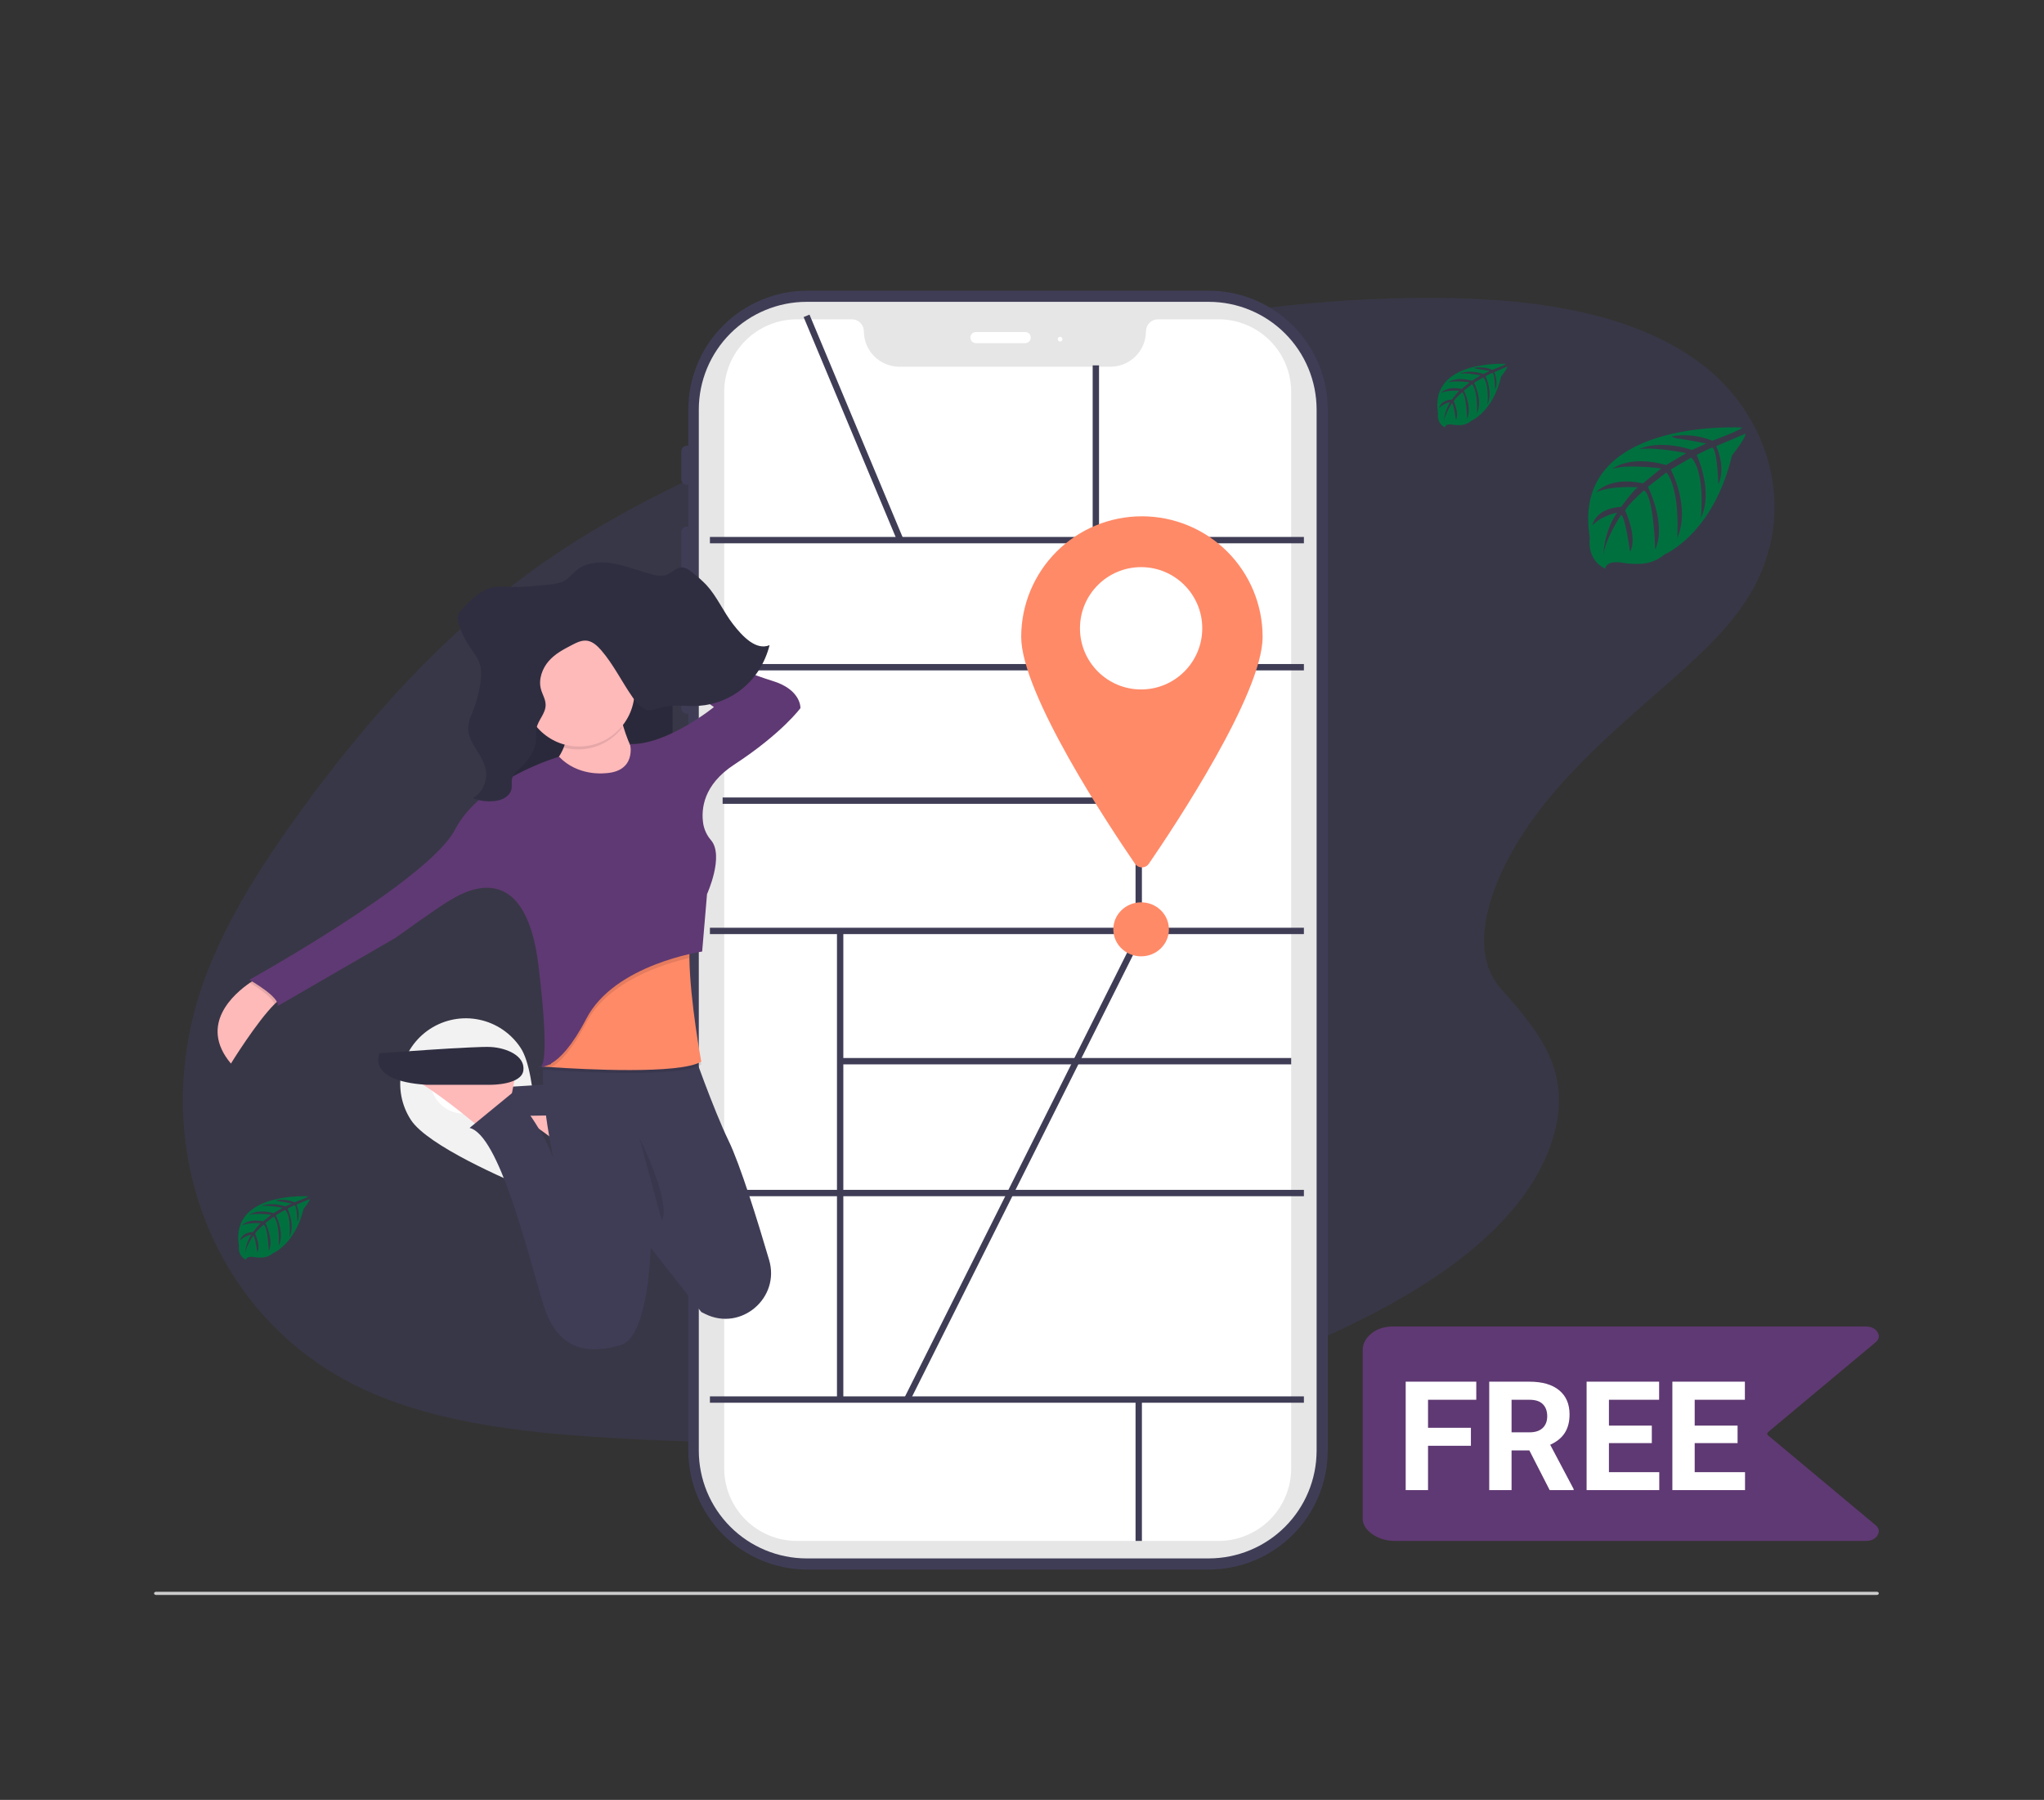 <svg width="1287" height="1133" viewBox="0 0 1287 1133" fill="none" xmlns="http://www.w3.org/2000/svg">
<rect x="0" y="0" width="1287" height="1133" fill="#333333" stroke="none"/>
<path opacity="0.1" d="M975.778 722.485C959.019 767.898 911.576 802.572 864.289 827.027C715.759 903.839 547.553 914.063 392.043 905.565C335.747 902.488 278.884 896.974 231.126 875.551C133.906 831.941 90.103 719.058 129.655 614.055C143.112 578.329 164.82 544.365 188.407 511.749C230.345 453.757 279.635 398.182 340.493 355.328C383.892 324.768 432.174 301.366 481.013 280.849C617.466 223.524 762.829 187.043 902.595 187.523C963.896 187.734 1026.31 195.961 1070.16 228.238C1114.01 260.516 1133.51 322.243 1101.42 374.862C1088.15 396.624 1067.74 414.777 1047.65 432.357C1018.07 458.235 987.903 484.328 965.521 515.144C942.403 546.972 921.029 595.052 944.904 622.175C970.521 651.276 992.517 677.124 975.778 722.485Z" fill="#6C63FF"/>
<path d="M761.163 183H508.232C488.391 183.022 469.369 190.912 455.34 204.938C441.31 218.964 433.418 237.981 433.396 257.817V280.673C432.876 280.531 432.331 280.51 431.803 280.614C431.275 280.718 430.778 280.944 430.351 281.272C429.925 281.601 429.581 282.025 429.347 282.509C429.112 282.994 428.994 283.526 429 284.064V301.641C428.994 302.179 429.112 302.712 429.347 303.196C429.581 303.681 429.925 304.104 430.351 304.433C430.778 304.762 431.275 304.987 431.803 305.091C432.331 305.195 432.876 305.175 433.396 305.032V331.645C432.876 331.502 432.331 331.482 431.803 331.586C431.275 331.69 430.778 331.915 430.351 332.244C429.925 332.573 429.581 332.996 429.347 333.481C429.112 333.965 428.994 334.498 429 335.036V378.977C428.994 379.515 429.112 380.048 429.347 380.532C429.581 381.017 429.925 381.44 430.351 381.769C430.778 382.098 431.275 382.323 431.803 382.427C432.331 382.531 432.876 382.511 433.396 382.368V398.436C432.876 398.293 432.331 398.272 431.803 398.376C431.275 398.48 430.778 398.706 430.351 399.034C429.925 399.363 429.581 399.787 429.347 400.271C429.112 400.756 428.994 401.288 429 401.827V445.768C428.994 446.306 429.112 446.838 429.347 447.323C429.581 447.807 429.925 448.231 430.351 448.56C430.778 448.889 431.275 449.114 431.803 449.218C432.331 449.322 432.876 449.301 433.396 449.159V913.183C433.418 933.019 441.31 952.036 455.34 966.062C469.369 980.088 488.391 987.978 508.232 988H761.163C781.004 987.978 800.026 980.088 814.056 966.062C828.086 952.036 835.978 933.019 836 913.183V257.817C835.978 237.981 828.086 218.964 814.056 204.938C800.026 190.912 781.004 183.022 761.163 183ZM820.177 913.183C820.159 928.825 813.936 943.821 802.873 954.881C791.809 965.942 776.809 972.164 761.163 972.181H508.232C492.586 972.163 477.586 965.942 466.523 954.881C455.459 943.821 449.236 928.825 449.219 913.183V257.817C449.236 242.175 455.459 227.179 466.523 216.119C477.586 205.058 492.586 198.837 508.232 198.819H761.163C776.809 198.837 791.809 205.058 802.873 216.119C813.936 227.179 820.159 242.175 820.177 257.817V913.183Z" fill="#3F3D56"/>
<path d="M761.115 981H507.885C489.887 980.98 472.632 973.831 459.906 961.122C447.179 948.413 440.02 931.181 440 913.208V257.792C440.02 239.819 447.179 222.587 459.906 209.878C472.632 197.169 489.887 190.02 507.885 190H761.115C779.113 190.02 796.368 197.169 809.094 209.878C821.821 222.587 828.98 239.819 829 257.792V913.208C828.98 931.181 821.821 948.413 809.094 961.122C796.368 973.831 779.113 980.98 761.115 981Z" fill="#E6E6E6"/>
<path d="M767.255 970H501.745C489.617 969.986 477.99 965.17 469.414 956.609C460.838 948.047 456.014 936.439 456 924.331V246.669C456.014 234.561 460.838 222.953 469.414 214.391C477.989 205.83 489.617 201.014 501.745 201H536.37C538.375 201.002 540.297 201.798 541.714 203.213C543.131 204.629 543.929 206.547 543.931 208.548C543.938 214.46 546.293 220.128 550.48 224.309C554.668 228.489 560.345 230.84 566.267 230.847H699.216C705.138 230.84 710.815 228.489 715.002 224.309C719.19 220.128 721.545 214.46 721.552 208.548C721.554 206.547 722.351 204.629 723.769 203.213C725.186 201.798 727.108 201.002 729.112 201H767.255C779.383 201.014 791.01 205.83 799.586 214.391C808.162 222.953 812.986 234.561 813 246.669V924.331C812.986 936.439 808.162 948.047 799.586 956.609C791.011 965.17 779.383 969.986 767.255 970Z" fill="white"/>
<path d="M645.545 216H614.455C613.538 216 612.66 215.631 612.012 214.975C611.364 214.319 611 213.428 611 212.5C611 211.572 611.364 210.681 612.012 210.025C612.66 209.369 613.538 209 614.455 209H645.545C646.462 209 647.34 209.369 647.988 210.025C648.636 210.681 649 211.572 649 212.5C649 213.428 648.636 214.319 647.988 214.975C647.34 215.631 646.462 216 645.545 216Z" fill="white"/>
<path d="M667.5 215C668.328 215 669 214.328 669 213.5C669 212.672 668.328 212 667.5 212C666.672 212 666 212.672 666 213.5C666 214.328 666.672 215 667.5 215Z" fill="white"/>
<path d="M821 338H447V342H821V338Z" fill="#3F3D56"/>
<path d="M821 418H447V422H821V418Z" fill="#3F3D56"/>
<path d="M821 584H447V588H821V584Z" fill="#3F3D56"/>
<path d="M821 749H447V753H821V749Z" fill="#3F3D56"/>
<path d="M821 879H447V883H821V879Z" fill="#3F3D56"/>
<path d="M719 340H715V586H719V340Z" fill="#3F3D56"/>
<path d="M531 586H527V881H531V586Z" fill="#3F3D56"/>
<path d="M813 666H529V670H813V666Z" fill="#3F3D56"/>
<path d="M719 881H715V970H719V881Z" fill="#3F3D56"/>
<path d="M716 502H455V506H716V502Z" fill="#3F3D56"/>
<path d="M509.695 198.046L506 199.592L565.037 340.663L568.732 339.116L509.695 198.046Z" fill="#3F3D56"/>
<path d="M692 230H688V340H692V230Z" fill="#3F3D56"/>
<path d="M795 400.892C795 436.682 739.587 520.077 723.394 543.685C722.905 544.398 722.25 544.982 721.484 545.386C720.718 545.789 719.866 546 719 546C718.134 546 717.282 545.789 716.516 545.386C715.75 544.982 715.095 544.398 714.606 543.685C698.413 520.077 643 436.682 643 400.892C643 380.764 651.007 361.461 665.26 347.228C679.513 332.996 698.844 325 719 325C739.156 325 758.487 332.996 772.74 347.228C786.993 361.461 795 380.764 795 400.892Z" fill="#FF8A68"/>
<path d="M718.5 434C739.763 434 757 416.763 757 395.5C757 374.237 739.763 357 718.5 357C697.237 357 680 374.237 680 395.5C680 416.763 697.237 434 718.5 434Z" fill="white"/>
<path d="M716.164 586.723L569.521 879.716L573.103 881.509L719.746 588.516L716.164 586.723Z" fill="#3F3D56"/>
<path d="M718.5 602C728.165 602 736 594.389 736 585C736 575.611 728.165 568 718.5 568C708.835 568 701 575.611 701 585C701 594.389 708.835 602 718.5 602Z" fill="#FF8A68"/>
<path d="M327.886 659.727C338.554 676.044 338.213 730.575 337.886 746.162C337.876 746.633 337.752 747.095 337.524 747.507C337.296 747.919 336.972 748.269 336.578 748.527C336.184 748.785 335.734 748.943 335.265 748.987C334.797 749.031 334.324 748.961 333.89 748.781C319.488 742.844 269.428 721.336 258.76 705.019C255.785 700.476 253.733 695.39 252.723 690.052C251.712 684.715 251.762 679.23 252.869 673.912C253.977 668.594 256.12 663.546 259.177 659.058C262.234 654.569 266.145 650.727 270.686 647.752C275.227 644.777 280.308 642.727 285.641 641.719C290.974 640.71 296.452 640.764 301.764 641.876C307.076 642.988 312.118 645.137 316.6 648.2C321.082 651.263 324.917 655.18 327.886 659.727Z" fill="#F2F2F2"/>
<path d="M292 701C303.598 701 313 691.598 313 680C313 668.402 303.598 659 292 659C280.402 659 271 668.402 271 680C271 691.598 280.402 701 292 701Z" fill="white"/>
<path d="M348 776C352.971 776 357 771.747 357 766.5C357 761.253 352.971 757 348 757C343.029 757 339 761.253 339 766.5C339 771.747 343.029 776 348 776Z" fill="#F2F2F2"/>
<path d="M425.042 409.453H423.957C422.533 409.453 421.377 410.608 421.377 412.033V437.081C421.377 438.506 422.533 439.661 423.957 439.661H425.042C426.467 439.661 427.622 438.506 427.622 437.081V412.033C427.622 410.608 426.467 409.453 425.042 409.453Z" fill="#3F3D56"/>
<path d="M425.608 464.767H423.731C422.306 464.767 421.151 465.922 421.151 467.347V514.762C421.151 516.187 422.306 517.342 423.731 517.342H425.608C427.033 517.342 428.188 516.187 428.188 514.762V467.347C428.188 465.922 427.033 464.767 425.608 464.767Z" fill="#3F3D56"/>
<path d="M425.381 535.739H423.843C422.418 535.739 421.263 536.894 421.263 538.319V586.186C421.263 587.611 422.418 588.766 423.843 588.766H425.381C426.805 588.766 427.961 587.611 427.961 586.186V538.319C427.961 536.894 426.805 535.739 425.381 535.739Z" fill="#3F3D56"/>
<path d="M338.267 675.96C338.446 676.133 338.676 676.244 338.922 676.275C339.169 676.307 339.42 676.258 339.637 676.136C339.174 676.143 338.713 676.084 338.267 675.96Z" fill="url(#paint0_linear)"/>
<path d="M390.051 696.216L388.699 703.58L387.655 709.213L385.758 719.517L367.361 732.397C367.361 732.397 365.703 730.977 362.968 728.74C355.428 722.532 339.582 709.891 327.946 703.106C324.953 701.198 321.715 699.706 318.32 698.67L390.051 696.216Z" fill="#FEB9B9"/>
<path d="M376.554 701.695C376.554 701.695 398.004 705.377 399.26 696.216C400.516 687.055 388.219 682.105 377.798 681.489C367.377 680.872 304.828 685.171 304.828 685.171C304.828 685.171 293.795 699.885 333.642 702.348L376.554 701.695Z" fill="#3F3D56"/>
<path d="M423.463 399.412H311.25V532.472H423.463V399.412Z" fill="#2F2E41"/>
<path opacity="0.1" d="M423.463 400.016H311.25V533.076H423.463V400.016Z" fill="black"/>
<path d="M179.738 627.192C177.89 627.657 175.528 629.445 172.902 632.03C161.593 643.226 145.396 669.502 145.396 669.502C124.687 644.834 147.603 625.344 157.371 618.647C159.745 617.025 161.341 616.133 161.341 616.133L179.738 627.192Z" fill="#FEB9B9"/>
<path d="M388.818 441.407C388.818 441.407 394.339 480.035 413.346 489.233C432.354 498.431 388.818 515.621 388.818 515.621L329.345 493.53C329.345 493.53 363.072 482.489 356.323 449.989L388.818 441.407Z" fill="#FEB9B9"/>
<path d="M325.049 673.799L323.704 681.137L322.611 686.792L320.714 697.096L302.317 709.963C302.317 709.963 300.658 708.556 297.923 706.32C290.384 700.112 274.539 687.471 262.885 680.686C259.893 678.775 256.655 677.283 253.259 676.25L325.049 673.799Z" fill="#FEB9B9"/>
<path d="M309.134 682.849C309.134 682.849 328.385 682.985 329.543 673.798C330.701 664.612 319.052 659.687 309.134 659.071C299.216 658.455 238.957 663.039 238.957 663.039C238.957 663.039 230.409 680.389 268.312 682.848L309.134 682.849Z" fill="#2F2E41"/>
<path d="M444.108 827.164C443.266 826.75 442.424 826.323 441.595 825.908L439.332 823.055L409.665 785.434V786.087C409.464 792.371 407.328 842.156 390.665 846.755C372.885 851.656 351.435 852.888 341.657 819.777C331.879 786.666 314.013 714.312 295.666 710.015L322.958 687.636C322.958 687.636 341.028 708.771 348.391 729.002C348.115 727.746 335.636 669.441 345.877 659.124H435.416C435.416 659.124 449.239 698.493 458.713 717.995C466.089 733.137 477.159 768.937 484.287 793.164C491.343 817.087 466.551 838.21 444.108 827.164Z" fill="#3F3D56"/>
<path opacity="0.1" d="M441.557 670.117C427.735 678.297 367.054 674.967 347.314 673.635L341.935 673.245C341.357 673.245 342.023 672.919 342.023 672.919L342.576 667.352L357.291 629.956L436.079 584.266C434.482 589.079 433.955 596.443 434.081 604.875C434.445 631.967 441.557 670.117 441.557 670.117Z" fill="black"/>
<path d="M441.558 668.27C427.735 676.451 367.055 673.12 347.314 671.789L341.936 671.411L341.043 671.336L342.024 671.085L346.874 669.828L357.291 628.135L436.078 582.458C434.483 587.271 433.954 594.635 434.081 603.067C434.446 630.133 441.558 668.27 441.558 668.27Z" fill="#FF8A68"/>
<path opacity="0.1" d="M434.03 603.041C418.008 606.735 382.749 617.574 369.202 643.754C360.168 661.183 352.565 668.659 347.262 671.788L341.884 671.41C341.919 671.303 341.948 671.194 341.972 671.084L346.822 669.827L357.239 628.134L436.026 582.458C434.449 587.245 433.904 594.609 434.03 603.041Z" fill="black"/>
<path opacity="0.1" d="M161.341 616.16L179.738 627.193C177.89 627.658 175.529 629.446 172.902 632.031C171.369 627.557 161.749 621.312 157.371 618.649C159.744 617.052 161.341 616.16 161.341 616.16Z" fill="black"/>
<path opacity="0.1" d="M338.606 672.128C338.405 672.233 338.175 672.272 337.95 672.241C337.725 672.209 337.515 672.108 337.35 671.952C337.758 672.071 338.181 672.131 338.606 672.128Z" fill="black"/>
<path d="M380.237 486.782C380.237 486.782 363.676 488.617 352.028 476.353C352.028 476.353 303.019 490.464 286.422 522.343C269.824 554.222 156.993 616.775 156.993 616.775C156.993 616.775 176.621 627.808 174.774 633.324L248.975 590.4C248.975 590.4 275.363 571.4 282.689 567.103C290.016 562.806 330.527 536.443 339.11 608.181C347.692 679.919 339.11 671.337 339.11 671.337C339.11 671.337 351.374 675.635 369.155 641.292C386.935 606.949 442.112 598.982 442.112 598.982L445.177 562.818C445.177 562.818 456.123 538.842 447.691 528.89C445.136 525.944 443.437 522.354 442.778 518.511C441.383 509.325 442.778 494.02 462.304 481.304C492.349 461.675 503.998 445.743 503.998 445.743C503.998 445.743 504.613 434.082 486.217 428.565C467.821 423.048 393.017 393.004 393.017 393.004L390.503 403.433L449.525 445.089C449.525 445.089 420.096 468.964 396.749 468.386C396.748 468.386 401.083 486.166 380.237 486.782Z" fill="#5F3973"/>
<path opacity="0.1" d="M391.596 458.22C390.146 453.305 389.013 448.302 388.204 443.241L355.708 451.826C357.141 458.03 356.885 464.504 354.967 470.575C361.611 472.347 368.63 472.121 375.145 469.923C381.661 467.726 387.383 463.655 391.596 458.22Z" fill="black"/>
<path d="M364.605 469.92C383.905 469.92 399.551 454.274 399.551 434.974C399.551 415.674 383.905 400.029 364.605 400.029C345.305 400.029 329.659 415.674 329.659 434.974C329.659 454.274 345.305 469.92 364.605 469.92Z" fill="#FEB9B9"/>
<path opacity="0.1" d="M402.616 716.409C402.616 716.409 422.847 756.268 416.715 768.519L402.616 716.409Z" fill="black"/>
<path d="M383.189 354.264C392.889 355.37 402.1 359.528 411.651 361.803C414.038 362.545 416.579 362.64 419.015 362.079C422.721 360.935 425.737 357.053 429.582 357.166C431.948 357.241 434.043 358.85 435.991 360.395C439.114 362.785 442.054 365.406 444.786 368.236C451.37 375.386 455.454 385.012 461.46 392.79C467.466 400.568 476.032 409.689 484.564 406.122C478.76 428.741 460.656 442.89 440.087 444.298C431.882 444.862 423.475 443.155 415.533 445.554C413.555 446.365 411.466 446.874 409.337 447.062C404.763 447.062 401.081 442.865 398.228 438.781C391.543 429.181 386.253 418.287 378.726 409.528C376.213 406.626 373.311 403.874 369.792 403.346C366.274 402.819 363.045 404.502 359.916 406.123C354.752 408.8 349.474 411.564 345.466 416.176C341.457 420.789 338.931 427.598 340.59 433.769C341.482 437.111 343.519 440.127 343.555 443.62C343.631 449.199 338.705 453.271 337.737 458.699C337.519 460.979 337.439 463.27 337.498 465.56C337.071 472.996 332.203 479.08 327.133 483.767C325.148 485.577 322.965 487.537 322.383 490.339C321.994 492.261 322.383 494.282 322.132 496.232C321.391 501.058 316.578 503.508 312.318 504.137C307.341 504.874 302.258 504.271 297.591 502.391C303.547 499.574 307.217 491.559 305.834 484.384C303.937 474.431 293.935 467.281 294.793 457.154C295.264 454.047 296.195 451.027 297.558 448.195C299.738 442.722 301.322 437.031 302.283 431.219C303.037 426.733 303.402 421.971 301.994 417.686C300.737 413.79 298.111 410.687 295.886 407.394C292.871 402.914 290.49 398.039 288.812 392.906C288.204 391.383 287.972 389.737 288.136 388.105C288.64 386.179 289.713 384.449 291.215 383.141C296.682 377.396 302.524 371.43 309.851 369.784C313.346 369.204 316.901 369.068 320.431 369.382C326.57 369.574 332.714 369.314 338.814 368.602C343.84 368.012 352.334 368.087 356.595 364.832C360.565 361.791 362.802 357.971 367.69 356.037C372.639 354.202 377.96 353.594 383.196 354.265L383.189 354.264Z" fill="#2F2E41"/>
<path d="M1183 1003C1183 1003.26 1182.86 1003.52 1182.62 1003.71C1182.39 1003.89 1182.06 1004 1181.72 1004H98.278C97.939 1004 97.614 1003.89 97.374 1003.71C97.135 1003.52 97 1003.27 97 1003C97 1002.73 97.135 1002.48 97.374 1002.29C97.614 1002.11 97.939 1002 98.278 1002H1181.72C1182.06 1002 1182.39 1002.11 1182.62 1002.29C1182.86 1002.48 1183 1002.74 1183 1003Z" fill="#CCCCCC"/>
<path d="M858.029 849.911C858.029 845.811 859.927 842.251 863.723 839.23C867.519 836.208 872.484 834.806 878.616 835.022L1174.71 835.022C1178.22 835.022 1180.7 836.208 1182.16 838.582C1183.62 840.956 1183.18 843.114 1180.84 845.056L1113.39 901.378C1112.51 902.241 1112.51 902.996 1113.39 903.644L1180.84 959.966C1183.18 961.908 1183.62 964.066 1182.16 966.439C1180.7 968.813 1178.22 970 1174.71 970L878.616 970C872.776 970 867.811 968.489 863.723 965.468C859.635 962.447 857.737 958.995 858.029 955.11L858.029 849.911Z" fill="#5F3973"/>
<path d="M926.156 910.109H899.156V938H885.094V869.75H929.531V881.141H899.156V898.766H926.156V910.109ZM962.953 913.016H951.75V938H937.688V869.75H963.047C971.109 869.75 977.328 871.547 981.703 875.141C986.078 878.734 988.266 883.812 988.266 890.375C988.266 895.031 987.25 898.922 985.219 902.047C983.219 905.141 980.172 907.609 976.078 909.453L990.844 937.344V938H975.75L962.953 913.016ZM951.75 901.625H963.094C966.625 901.625 969.359 900.734 971.297 898.953C973.234 897.141 974.203 894.656 974.203 891.5C974.203 888.281 973.281 885.75 971.438 883.906C969.625 882.062 966.828 881.141 963.047 881.141H951.75V901.625ZM1040.06 908.422H1013.06V926.703H1044.75V938H999V869.75H1044.66V881.141H1013.06V897.406H1040.06V908.422ZM1094.06 908.422H1067.06V926.703H1098.75V938H1053V869.75H1098.66V881.141H1067.06V897.406H1094.06V908.422Z" fill="white"/>
<path d="M1096.95 269.141C1096.95 269.141 988.241 262.606 1001.05 338.5C1001.05 338.5 998.467 351.916 1010.71 358C1010.71 358 1010.9 352.379 1021.86 354.295C1025.76 354.939 1029.73 355.129 1033.67 354.861C1039 354.512 1044.06 352.449 1048.11 348.982C1048.11 348.982 1078.67 336.402 1090.55 286.647C1090.55 286.647 1099.34 275.791 1098.99 272.999L1080.64 280.806C1080.64 280.806 1086.92 293.991 1081.94 304.946C1081.94 304.946 1081.34 281.278 1077.82 281.793C1077.11 281.896 1068.29 286.359 1068.29 286.359C1068.29 286.359 1079.07 309.319 1070.94 326.017C1070.94 326.017 1074.02 297.718 1064.92 288.018L1052.01 295.531C1052.01 295.531 1064.61 319.251 1056.06 338.61C1056.06 338.61 1058.25 308.921 1049.28 297.357L1037.59 306.451C1037.59 306.451 1049.43 329.823 1042.21 345.879C1042.21 345.879 1041.27 311.328 1035.06 308.718C1035.06 308.718 1024.82 317.722 1023.25 321.4C1023.25 321.4 1031.36 338.38 1026.33 347.332C1026.33 347.332 1023.24 324.308 1020.71 324.179C1020.71 324.179 1010.51 339.434 1009.45 349.905C1009.45 349.905 1009.89 334.353 1018.24 322.739C1018.24 322.739 1008.38 324.424 1002.62 330.785C1002.62 330.785 1004.21 320.006 1020.76 319.054C1020.76 319.054 1029.19 307.477 1031.44 306.783C1031.44 306.783 1014.99 305.404 1005.01 309.819C1005.01 309.819 1013.79 299.645 1034.46 304.275L1046.02 294.872C1046.02 294.872 1024.35 291.926 1015.16 295.181C1015.16 295.181 1025.73 286.177 1049.13 292.737L1061.7 285.25C1061.7 285.25 1043.23 281.288 1032.23 282.678C1032.23 282.678 1043.85 276.439 1065.4 283.205L1074.43 279.182C1074.43 279.182 1060.9 276.532 1056.94 276.108C1052.97 275.684 1052.77 274.604 1052.77 274.604C1061.34 273.18 1070.14 274.155 1078.19 277.421C1078.19 277.421 1097.27 270.338 1096.95 269.141Z" fill="#00703F"/>
<path d="M948.084 229.063C948.084 229.063 899.819 226.133 905.458 260.238C905.458 260.238 904.323 266.263 909.751 269C909.751 269 909.84 266.442 914.717 267.324C916.449 267.618 918.21 267.704 919.962 267.58C922.331 267.422 924.584 266.488 926.376 264.919C926.376 264.919 939.966 259.265 945.25 236.904C945.25 236.904 949.149 232.031 948.996 230.777L940.841 234.282C940.841 234.282 943.623 240.204 941.438 245.129C941.438 245.129 941.172 234.498 939.61 234.742C939.292 234.742 935.367 236.8 935.367 236.8C935.367 236.8 940.168 247.123 936.549 254.62C936.549 254.62 937.92 241.904 933.869 237.542L928.128 240.972C928.128 240.972 933.729 251.627 929.931 260.327C929.931 260.327 930.91 246.985 926.921 241.791L921.726 245.885C921.726 245.885 926.985 256.387 923.784 263.604C923.784 263.604 923.352 248.074 920.595 246.898C920.595 246.898 916.048 250.94 915.349 252.603C915.349 252.603 918.956 260.279 916.721 264.257C916.721 264.257 915.349 253.908 914.181 253.854C914.181 253.854 909.647 260.713 909.177 265.367C909.404 261.025 910.752 256.819 913.089 253.164C910.473 253.663 908.058 254.921 906.142 256.784C906.142 256.784 906.853 251.936 914.207 251.514C914.207 251.514 918.018 246.308 918.957 245.988C918.957 245.988 911.642 245.374 907.209 247.36C907.209 247.36 911.107 242.793 920.291 244.865L925.372 240.643C925.372 240.643 915.735 239.352 911.649 240.776C911.649 240.776 916.348 236.734 926.751 239.676L932.34 236.312C932.34 236.312 924.122 234.534 919.232 235.169C919.232 235.169 924.401 232.367 933.979 235.397L937.98 233.593C937.98 233.593 931.964 232.403 930.193 232.211C928.423 232.019 928.339 231.533 928.339 231.533C932.152 230.895 936.066 231.338 939.643 232.813C939.643 232.813 948.233 229.596 948.084 229.063Z" fill="#00703F"/>
<path d="M194.063 753.063C194.063 753.063 144.702 750.133 150.469 784.238C150.469 784.238 149.308 790.263 154.859 793C154.859 793 154.95 790.442 159.938 791.324C161.709 791.618 163.51 791.704 165.302 791.58C167.725 791.422 170.029 790.488 171.862 788.919C171.862 788.919 185.761 783.265 191.165 760.904C191.165 760.904 195.152 756.031 194.995 754.777L186.656 758.282C186.656 758.282 189.501 764.204 187.267 769.129C187.267 769.129 186.994 758.498 185.396 758.742C185.071 758.742 181.057 760.8 181.057 760.8C181.057 760.8 185.968 771.123 182.266 778.62C182.266 778.62 183.668 765.904 179.525 761.542L173.653 764.972C173.653 764.972 179.382 775.627 175.498 784.327C175.498 784.327 176.498 770.985 172.419 765.791L167.106 769.885C167.106 769.885 172.484 780.387 169.211 787.604C169.211 787.604 168.77 772.074 165.95 770.898C165.95 770.898 161.299 774.94 160.584 776.603C160.584 776.603 164.274 784.279 161.988 788.257C161.988 788.257 160.584 777.908 159.39 777.854C159.39 777.854 154.752 784.713 154.272 789.367C154.504 785.025 155.883 780.819 158.273 777.164C155.597 777.663 153.127 778.921 151.167 780.784C151.167 780.784 151.895 775.936 159.417 775.514C159.417 775.514 163.314 770.308 164.275 769.988C164.275 769.988 156.793 769.374 152.259 771.36C152.259 771.36 156.246 766.793 165.639 768.865L170.835 764.643C170.835 764.643 160.979 763.352 156.8 764.776C156.8 764.776 161.606 760.734 172.245 763.676L177.961 760.312C177.961 760.312 169.557 758.534 164.556 759.169C164.556 759.169 169.842 756.367 179.637 759.397L183.729 757.593C183.729 757.593 177.577 756.403 175.766 756.211C173.955 756.019 173.869 755.533 173.869 755.533C177.769 754.895 181.772 755.338 185.43 756.813C185.43 756.813 194.215 753.596 194.063 753.063Z" fill="#00703F"/>
<defs>
<linearGradient id="paint0_linear" x1="338.958" y1="676.287" x2="338.958" y2="675.96" gradientUnits="userSpaceOnUse">
<stop stop-color="#808080" stop-opacity="0.251"/>
<stop offset="0.54" stop-color="#808080" stop-opacity="0.122"/>
<stop offset="1" stop-color="#808080" stop-opacity="0.102"/>
</linearGradient>
</defs>
</svg>
